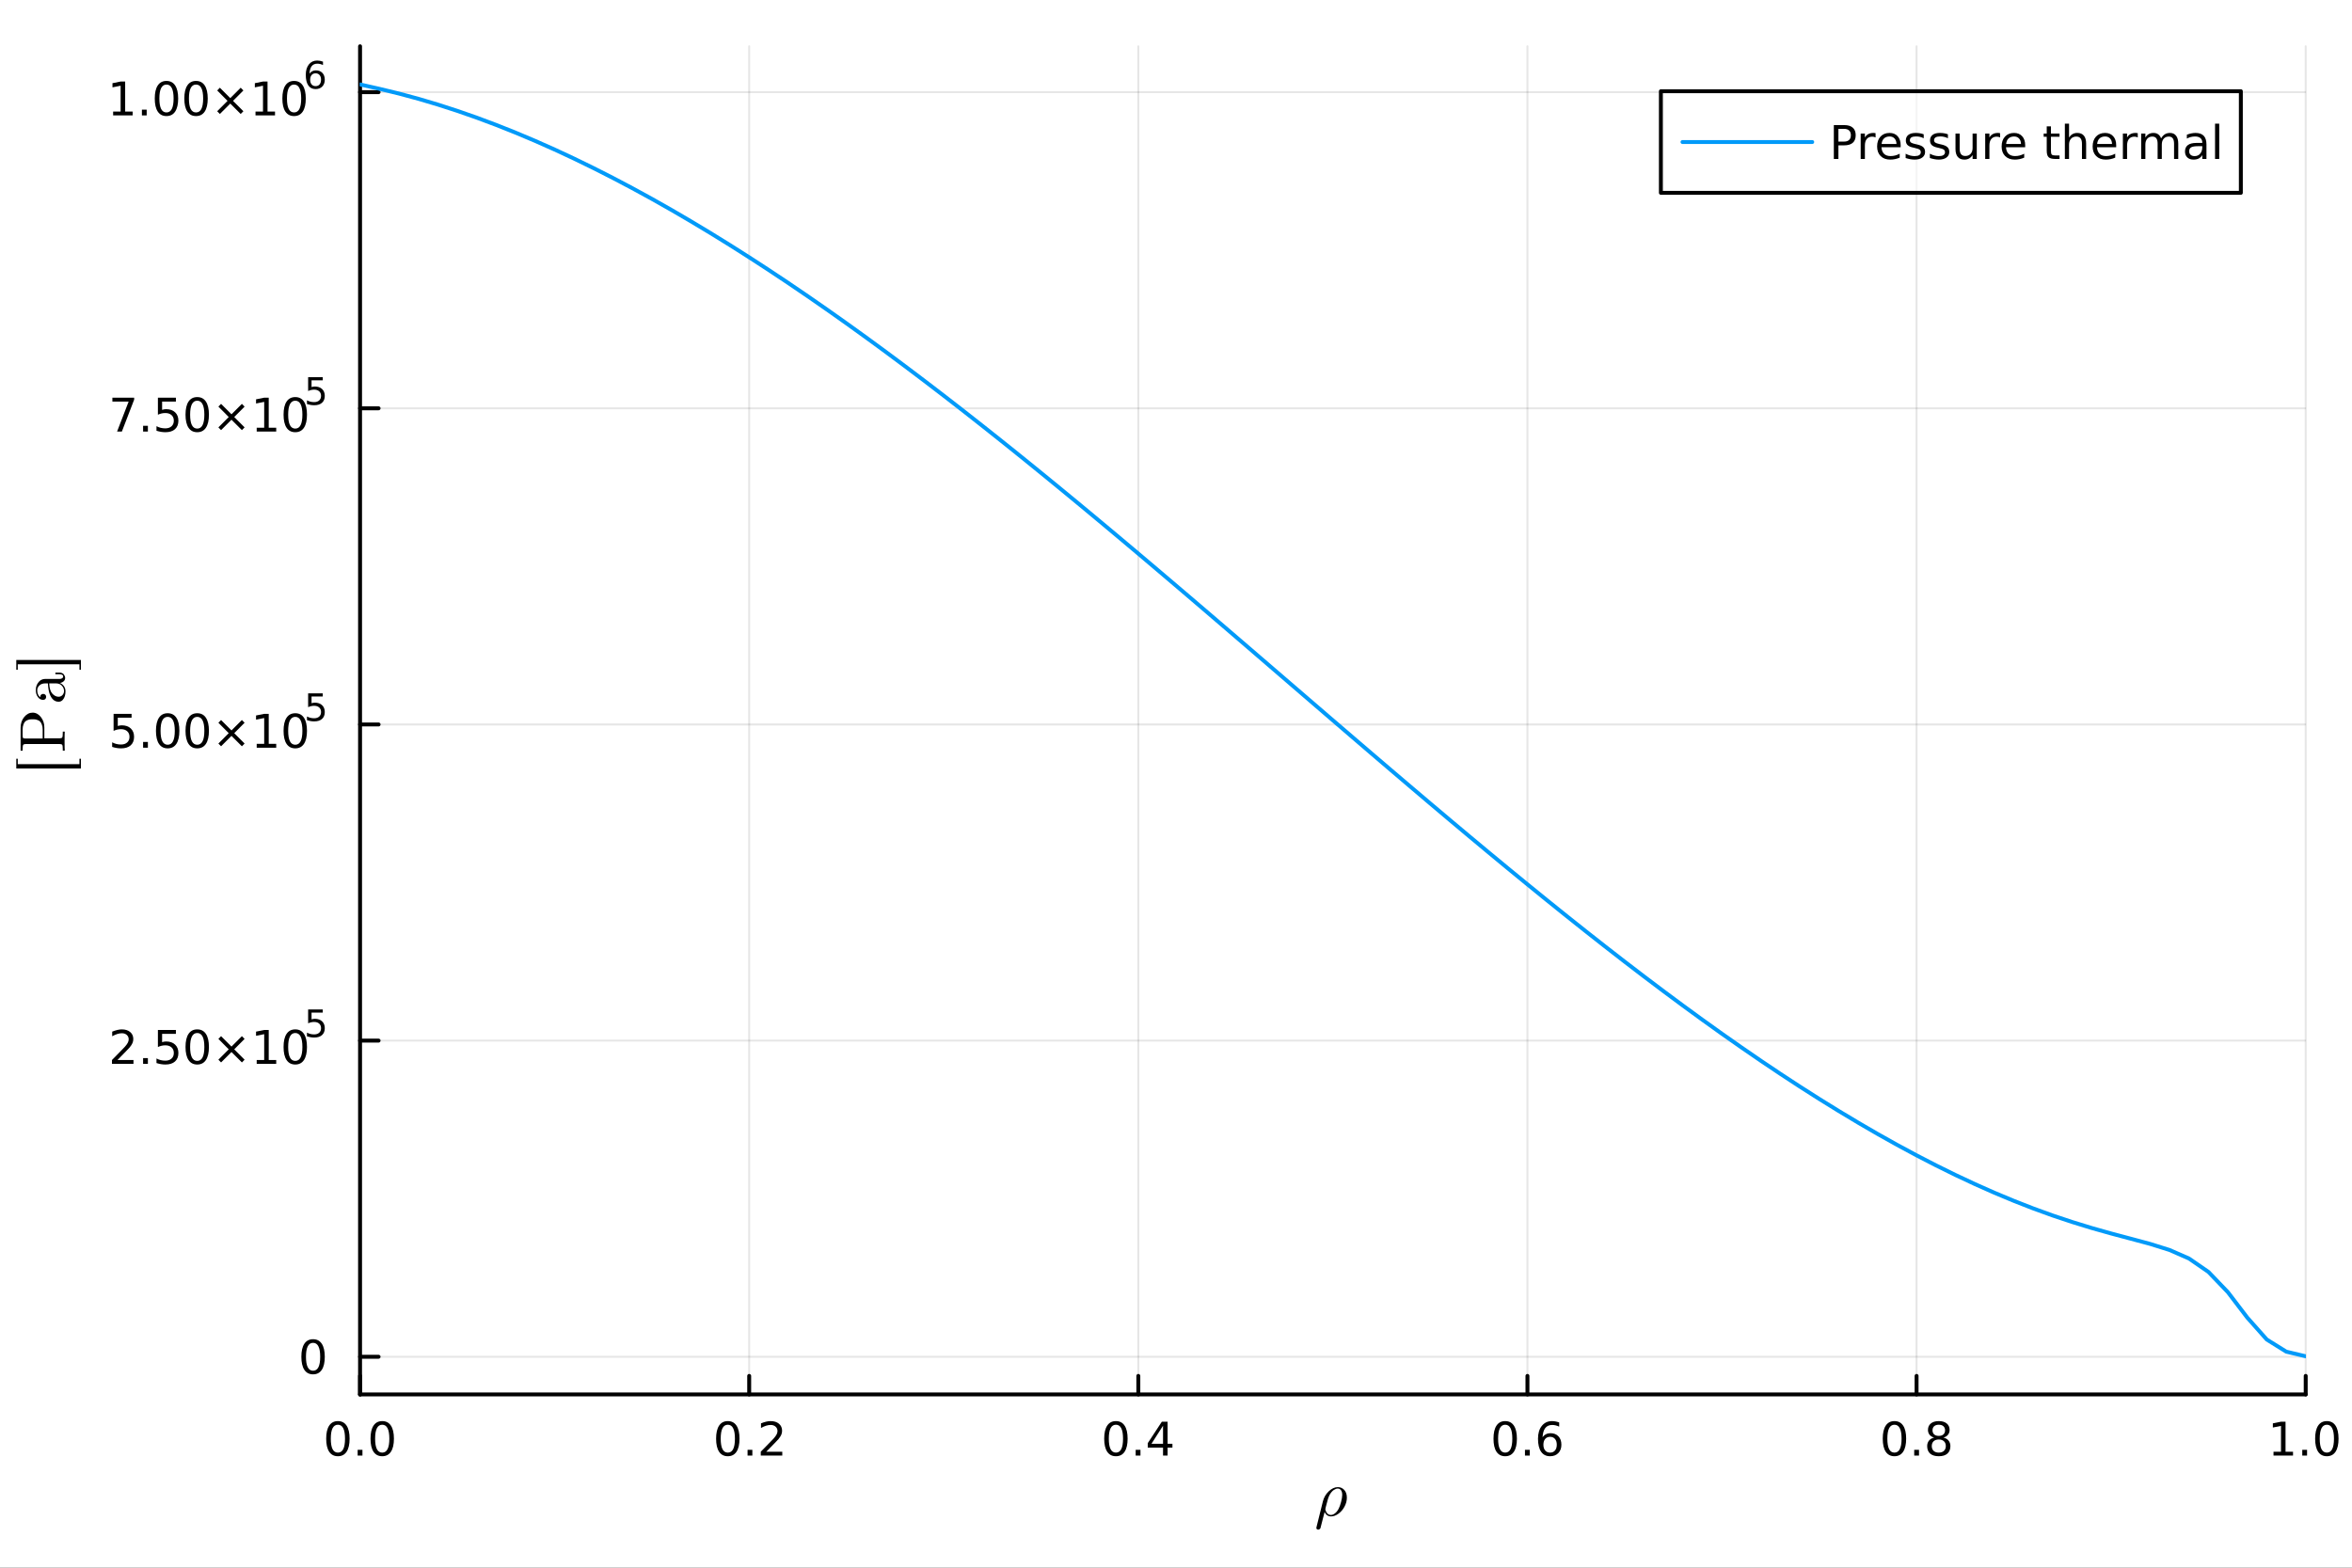 <?xml version="1.0" encoding="utf-8"?>
<svg xmlns="http://www.w3.org/2000/svg" xmlns:xlink="http://www.w3.org/1999/xlink" width="600" height="400" viewBox="0 0 2400 1600">
<rect x="0" y="0" width="2400" height="1600" fill="#333333" stroke="none"/>
<defs>
  <clipPath id="clip820">
    <rect x="0" y="0" width="2400" height="1600"/>
  </clipPath>
</defs>
<path clip-path="url(#clip820)" d="M0 1600 L2400 1600 L2400 0 L0 0  Z" fill="#ffffff" fill-rule="evenodd" fill-opacity="1"/>
<defs>
  <clipPath id="clip821">
    <rect x="480" y="0" width="1681" height="1600"/>
  </clipPath>
</defs>
<path clip-path="url(#clip820)" d="M367.409 1423.18 L2352.76 1423.18 L2352.76 47.244 L367.409 47.244  Z" fill="#ffffff" fill-rule="evenodd" fill-opacity="1"/>
<defs>
  <clipPath id="clip822">
    <rect x="367" y="47" width="1986" height="1377"/>
  </clipPath>
</defs>
<polyline clip-path="url(#clip822)" style="stroke:#000000; stroke-linecap:round; stroke-linejoin:round; stroke-width:2; stroke-opacity:0.1; fill:none" points="367.409,1423.18 367.409,47.244 "/>
<polyline clip-path="url(#clip822)" style="stroke:#000000; stroke-linecap:round; stroke-linejoin:round; stroke-width:2; stroke-opacity:0.1; fill:none" points="764.478,1423.18 764.478,47.244 "/>
<polyline clip-path="url(#clip822)" style="stroke:#000000; stroke-linecap:round; stroke-linejoin:round; stroke-width:2; stroke-opacity:0.1; fill:none" points="1161.55,1423.18 1161.55,47.244 "/>
<polyline clip-path="url(#clip822)" style="stroke:#000000; stroke-linecap:round; stroke-linejoin:round; stroke-width:2; stroke-opacity:0.1; fill:none" points="1558.62,1423.18 1558.62,47.244 "/>
<polyline clip-path="url(#clip822)" style="stroke:#000000; stroke-linecap:round; stroke-linejoin:round; stroke-width:2; stroke-opacity:0.1; fill:none" points="1955.69,1423.18 1955.69,47.244 "/>
<polyline clip-path="url(#clip822)" style="stroke:#000000; stroke-linecap:round; stroke-linejoin:round; stroke-width:2; stroke-opacity:0.1; fill:none" points="2352.76,1423.18 2352.76,47.244 "/>
<polyline clip-path="url(#clip822)" style="stroke:#000000; stroke-linecap:round; stroke-linejoin:round; stroke-width:2; stroke-opacity:0.1; fill:none" points="367.409,1384.72 2352.76,1384.72 "/>
<polyline clip-path="url(#clip822)" style="stroke:#000000; stroke-linecap:round; stroke-linejoin:round; stroke-width:2; stroke-opacity:0.1; fill:none" points="367.409,1062.06 2352.76,1062.06 "/>
<polyline clip-path="url(#clip822)" style="stroke:#000000; stroke-linecap:round; stroke-linejoin:round; stroke-width:2; stroke-opacity:0.1; fill:none" points="367.409,739.391 2352.76,739.391 "/>
<polyline clip-path="url(#clip822)" style="stroke:#000000; stroke-linecap:round; stroke-linejoin:round; stroke-width:2; stroke-opacity:0.1; fill:none" points="367.409,416.725 2352.76,416.725 "/>
<polyline clip-path="url(#clip822)" style="stroke:#000000; stroke-linecap:round; stroke-linejoin:round; stroke-width:2; stroke-opacity:0.1; fill:none" points="367.409,94.059 2352.76,94.059 "/>
<polyline clip-path="url(#clip820)" style="stroke:#000000; stroke-linecap:round; stroke-linejoin:round; stroke-width:4; stroke-opacity:1; fill:none" points="367.409,1423.18 2352.76,1423.18 "/>
<polyline clip-path="url(#clip820)" style="stroke:#000000; stroke-linecap:round; stroke-linejoin:round; stroke-width:4; stroke-opacity:1; fill:none" points="367.409,1423.18 367.409,1404.28 "/>
<polyline clip-path="url(#clip820)" style="stroke:#000000; stroke-linecap:round; stroke-linejoin:round; stroke-width:4; stroke-opacity:1; fill:none" points="764.478,1423.18 764.478,1404.28 "/>
<polyline clip-path="url(#clip820)" style="stroke:#000000; stroke-linecap:round; stroke-linejoin:round; stroke-width:4; stroke-opacity:1; fill:none" points="1161.55,1423.18 1161.55,1404.28 "/>
<polyline clip-path="url(#clip820)" style="stroke:#000000; stroke-linecap:round; stroke-linejoin:round; stroke-width:4; stroke-opacity:1; fill:none" points="1558.62,1423.18 1558.62,1404.28 "/>
<polyline clip-path="url(#clip820)" style="stroke:#000000; stroke-linecap:round; stroke-linejoin:round; stroke-width:4; stroke-opacity:1; fill:none" points="1955.69,1423.18 1955.69,1404.28 "/>
<polyline clip-path="url(#clip820)" style="stroke:#000000; stroke-linecap:round; stroke-linejoin:round; stroke-width:4; stroke-opacity:1; fill:none" points="2352.76,1423.18 2352.76,1404.28 "/>
<path clip-path="url(#clip820)" d="M344.793 1454.1 Q341.182 1454.1 339.353 1457.66 Q337.548 1461.2 337.548 1468.33 Q337.548 1475.44 339.353 1479.01 Q341.182 1482.55 344.793 1482.55 Q348.427 1482.55 350.233 1479.01 Q352.062 1475.44 352.062 1468.33 Q352.062 1461.2 350.233 1457.66 Q348.427 1454.1 344.793 1454.1 M344.793 1450.39 Q350.603 1450.39 353.659 1455 Q356.738 1459.58 356.738 1468.33 Q356.738 1477.06 353.659 1481.67 Q350.603 1486.25 344.793 1486.25 Q338.983 1486.25 335.904 1481.67 Q332.849 1477.06 332.849 1468.33 Q332.849 1459.58 335.904 1455 Q338.983 1450.39 344.793 1450.39 Z" fill="#000000" fill-rule="nonzero" fill-opacity="1" /><path clip-path="url(#clip820)" d="M364.955 1479.7 L369.839 1479.7 L369.839 1485.58 L364.955 1485.58 L364.955 1479.7 Z" fill="#000000" fill-rule="nonzero" fill-opacity="1" /><path clip-path="url(#clip820)" d="M390.024 1454.1 Q386.413 1454.1 384.585 1457.66 Q382.779 1461.2 382.779 1468.33 Q382.779 1475.44 384.585 1479.01 Q386.413 1482.55 390.024 1482.55 Q393.659 1482.55 395.464 1479.01 Q397.293 1475.44 397.293 1468.33 Q397.293 1461.2 395.464 1457.66 Q393.659 1454.1 390.024 1454.1 M390.024 1450.39 Q395.835 1450.39 398.89 1455 Q401.969 1459.58 401.969 1468.33 Q401.969 1477.06 398.89 1481.67 Q395.835 1486.25 390.024 1486.25 Q384.214 1486.25 381.136 1481.67 Q378.08 1477.06 378.08 1468.33 Q378.08 1459.58 381.136 1455 Q384.214 1450.39 390.024 1450.39 Z" fill="#000000" fill-rule="nonzero" fill-opacity="1" /><path clip-path="url(#clip820)" d="M742.661 1454.1 Q739.05 1454.1 737.221 1457.66 Q735.416 1461.2 735.416 1468.33 Q735.416 1475.44 737.221 1479.01 Q739.05 1482.55 742.661 1482.55 Q746.296 1482.55 748.101 1479.01 Q749.93 1475.44 749.93 1468.33 Q749.93 1461.2 748.101 1457.66 Q746.296 1454.1 742.661 1454.1 M742.661 1450.39 Q748.471 1450.39 751.527 1455 Q754.606 1459.58 754.606 1468.33 Q754.606 1477.06 751.527 1481.67 Q748.471 1486.25 742.661 1486.25 Q736.851 1486.25 733.772 1481.67 Q730.717 1477.06 730.717 1468.33 Q730.717 1459.58 733.772 1455 Q736.851 1450.39 742.661 1450.39 Z" fill="#000000" fill-rule="nonzero" fill-opacity="1" /><path clip-path="url(#clip820)" d="M762.823 1479.7 L767.707 1479.7 L767.707 1485.58 L762.823 1485.58 L762.823 1479.7 Z" fill="#000000" fill-rule="nonzero" fill-opacity="1" /><path clip-path="url(#clip820)" d="M781.92 1481.64 L798.24 1481.64 L798.24 1485.58 L776.295 1485.58 L776.295 1481.64 Q778.957 1478.89 783.541 1474.26 Q788.147 1469.61 789.328 1468.27 Q791.573 1465.74 792.453 1464.01 Q793.355 1462.25 793.355 1460.56 Q793.355 1457.8 791.411 1456.07 Q789.49 1454.33 786.388 1454.33 Q784.189 1454.33 781.735 1455.09 Q779.305 1455.86 776.527 1457.41 L776.527 1452.69 Q779.351 1451.55 781.805 1450.97 Q784.258 1450.39 786.295 1450.39 Q791.666 1450.39 794.86 1453.08 Q798.054 1455.77 798.054 1460.26 Q798.054 1462.39 797.244 1464.31 Q796.457 1466.2 794.351 1468.8 Q793.772 1469.47 790.67 1472.69 Q787.568 1475.88 781.92 1481.64 Z" fill="#000000" fill-rule="nonzero" fill-opacity="1" /><path clip-path="url(#clip820)" d="M1138.69 1454.1 Q1135.08 1454.1 1133.25 1457.66 Q1131.44 1461.2 1131.44 1468.33 Q1131.44 1475.44 1133.25 1479.01 Q1135.08 1482.55 1138.69 1482.55 Q1142.32 1482.55 1144.13 1479.01 Q1145.96 1475.44 1145.96 1468.33 Q1145.96 1461.2 1144.13 1457.66 Q1142.32 1454.1 1138.69 1454.1 M1138.69 1450.39 Q1144.5 1450.39 1147.55 1455 Q1150.63 1459.58 1150.63 1468.33 Q1150.63 1477.06 1147.55 1481.67 Q1144.5 1486.25 1138.69 1486.25 Q1132.88 1486.25 1129.8 1481.67 Q1126.74 1477.06 1126.74 1468.33 Q1126.74 1459.58 1129.8 1455 Q1132.88 1450.39 1138.69 1450.39 Z" fill="#000000" fill-rule="nonzero" fill-opacity="1" /><path clip-path="url(#clip820)" d="M1158.85 1479.7 L1163.74 1479.7 L1163.74 1485.58 L1158.85 1485.58 L1158.85 1479.7 Z" fill="#000000" fill-rule="nonzero" fill-opacity="1" /><path clip-path="url(#clip820)" d="M1186.77 1455.09 L1174.96 1473.54 L1186.77 1473.54 L1186.77 1455.09 M1185.54 1451.02 L1191.42 1451.02 L1191.42 1473.54 L1196.35 1473.54 L1196.35 1477.43 L1191.42 1477.43 L1191.42 1485.58 L1186.77 1485.58 L1186.77 1477.43 L1171.17 1477.43 L1171.17 1472.92 L1185.54 1451.02 Z" fill="#000000" fill-rule="nonzero" fill-opacity="1" /><path clip-path="url(#clip820)" d="M1535.92 1454.1 Q1532.31 1454.1 1530.48 1457.66 Q1528.68 1461.2 1528.68 1468.33 Q1528.68 1475.44 1530.48 1479.01 Q1532.31 1482.55 1535.92 1482.55 Q1539.55 1482.55 1541.36 1479.01 Q1543.19 1475.44 1543.19 1468.33 Q1543.19 1461.2 1541.36 1457.66 Q1539.55 1454.1 1535.92 1454.1 M1535.92 1450.39 Q1541.73 1450.39 1544.79 1455 Q1547.86 1459.58 1547.86 1468.33 Q1547.86 1477.06 1544.79 1481.67 Q1541.73 1486.25 1535.92 1486.25 Q1530.11 1486.25 1527.03 1481.67 Q1523.98 1477.06 1523.98 1468.33 Q1523.98 1459.58 1527.03 1455 Q1530.11 1450.39 1535.92 1450.39 Z" fill="#000000" fill-rule="nonzero" fill-opacity="1" /><path clip-path="url(#clip820)" d="M1556.08 1479.7 L1560.97 1479.7 L1560.97 1485.58 L1556.08 1485.58 L1556.08 1479.7 Z" fill="#000000" fill-rule="nonzero" fill-opacity="1" /><path clip-path="url(#clip820)" d="M1581.73 1466.44 Q1578.58 1466.44 1576.73 1468.59 Q1574.9 1470.74 1574.9 1474.49 Q1574.9 1478.22 1576.73 1480.39 Q1578.58 1482.55 1581.73 1482.55 Q1584.88 1482.55 1586.71 1480.39 Q1588.56 1478.22 1588.56 1474.49 Q1588.56 1470.74 1586.71 1468.59 Q1584.88 1466.44 1581.73 1466.44 M1591.01 1451.78 L1591.01 1456.04 Q1589.25 1455.21 1587.45 1454.77 Q1585.67 1454.33 1583.91 1454.33 Q1579.28 1454.33 1576.82 1457.45 Q1574.39 1460.58 1574.05 1466.9 Q1575.41 1464.89 1577.47 1463.82 Q1579.53 1462.73 1582.01 1462.73 Q1587.22 1462.73 1590.23 1465.9 Q1593.26 1469.05 1593.26 1474.49 Q1593.26 1479.82 1590.11 1483.03 Q1586.96 1486.25 1581.73 1486.25 Q1575.74 1486.25 1572.56 1481.67 Q1569.39 1477.06 1569.39 1468.33 Q1569.39 1460.14 1573.28 1455.28 Q1577.17 1450.39 1583.72 1450.39 Q1585.48 1450.39 1587.26 1450.74 Q1589.07 1451.09 1591.01 1451.78 Z" fill="#000000" fill-rule="nonzero" fill-opacity="1" /><path clip-path="url(#clip820)" d="M1933.12 1454.1 Q1929.51 1454.1 1927.68 1457.66 Q1925.87 1461.2 1925.87 1468.33 Q1925.87 1475.44 1927.68 1479.01 Q1929.51 1482.55 1933.12 1482.55 Q1936.75 1482.55 1938.56 1479.01 Q1940.39 1475.44 1940.39 1468.33 Q1940.39 1461.2 1938.56 1457.66 Q1936.75 1454.1 1933.12 1454.1 M1933.12 1450.39 Q1938.93 1450.39 1941.98 1455 Q1945.06 1459.58 1945.06 1468.33 Q1945.06 1477.06 1941.98 1481.67 Q1938.93 1486.25 1933.12 1486.25 Q1927.31 1486.25 1924.23 1481.67 Q1921.17 1477.06 1921.17 1468.33 Q1921.17 1459.58 1924.23 1455 Q1927.31 1450.39 1933.12 1450.39 Z" fill="#000000" fill-rule="nonzero" fill-opacity="1" /><path clip-path="url(#clip820)" d="M1953.28 1479.7 L1958.16 1479.7 L1958.16 1485.58 L1953.28 1485.58 L1953.28 1479.7 Z" fill="#000000" fill-rule="nonzero" fill-opacity="1" /><path clip-path="url(#clip820)" d="M1978.35 1469.17 Q1975.02 1469.17 1973.09 1470.95 Q1971.2 1472.73 1971.2 1475.86 Q1971.2 1478.98 1973.09 1480.77 Q1975.02 1482.55 1978.35 1482.55 Q1981.68 1482.55 1983.6 1480.77 Q1985.52 1478.96 1985.52 1475.86 Q1985.52 1472.73 1983.6 1470.95 Q1981.7 1469.17 1978.35 1469.17 M1973.67 1467.18 Q1970.66 1466.44 1968.97 1464.38 Q1967.31 1462.32 1967.31 1459.35 Q1967.31 1455.21 1970.25 1452.8 Q1973.21 1450.39 1978.35 1450.39 Q1983.51 1450.39 1986.45 1452.8 Q1989.39 1455.21 1989.39 1459.35 Q1989.39 1462.32 1987.7 1464.38 Q1986.03 1466.44 1983.05 1467.18 Q1986.43 1467.96 1988.3 1470.26 Q1990.2 1472.55 1990.2 1475.86 Q1990.2 1480.88 1987.12 1483.57 Q1984.07 1486.25 1978.35 1486.25 Q1972.63 1486.25 1969.55 1483.57 Q1966.5 1480.88 1966.5 1475.86 Q1966.5 1472.55 1968.39 1470.26 Q1970.29 1467.96 1973.67 1467.18 M1971.96 1459.79 Q1971.96 1462.48 1973.63 1463.98 Q1975.32 1465.49 1978.35 1465.49 Q1981.36 1465.49 1983.05 1463.98 Q1984.76 1462.48 1984.76 1459.79 Q1984.76 1457.11 1983.05 1455.6 Q1981.36 1454.1 1978.35 1454.1 Q1975.32 1454.1 1973.63 1455.6 Q1971.96 1457.11 1971.96 1459.79 Z" fill="#000000" fill-rule="nonzero" fill-opacity="1" /><path clip-path="url(#clip820)" d="M2319.91 1481.64 L2327.55 1481.64 L2327.55 1455.28 L2319.24 1456.95 L2319.24 1452.69 L2327.5 1451.02 L2332.18 1451.02 L2332.18 1481.64 L2339.82 1481.64 L2339.82 1485.58 L2319.91 1485.58 L2319.91 1481.64 Z" fill="#000000" fill-rule="nonzero" fill-opacity="1" /><path clip-path="url(#clip820)" d="M2349.26 1479.7 L2354.14 1479.7 L2354.14 1485.58 L2349.26 1485.58 L2349.26 1479.7 Z" fill="#000000" fill-rule="nonzero" fill-opacity="1" /><path clip-path="url(#clip820)" d="M2374.33 1454.1 Q2370.72 1454.1 2368.89 1457.66 Q2367.08 1461.2 2367.08 1468.33 Q2367.08 1475.44 2368.89 1479.01 Q2370.72 1482.55 2374.33 1482.55 Q2377.96 1482.55 2379.77 1479.01 Q2381.6 1475.44 2381.6 1468.33 Q2381.6 1461.2 2379.77 1457.66 Q2377.96 1454.1 2374.33 1454.1 M2374.33 1450.39 Q2380.14 1450.39 2383.2 1455 Q2386.27 1459.58 2386.27 1468.33 Q2386.27 1477.06 2383.2 1481.67 Q2380.14 1486.25 2374.33 1486.25 Q2368.52 1486.25 2365.44 1481.67 Q2362.39 1477.06 2362.39 1468.33 Q2362.39 1459.58 2365.44 1455 Q2368.52 1450.39 2374.33 1450.39 Z" fill="#000000" fill-rule="nonzero" fill-opacity="1" /><path clip-path="url(#clip820)" d="M1374.35 1528.53 Q1374.35 1533.3 1371.9 1537.78 Q1369.49 1542.25 1365.69 1544.96 Q1361.92 1547.66 1358.12 1547.66 Q1353.84 1547.66 1351.61 1543.22 Q1347.59 1559.35 1347.36 1559.77 Q1346.43 1561.16 1345.08 1561.16 Q1344.24 1561.16 1343.72 1560.64 Q1343.21 1560.16 1343.21 1559.39 Q1343.24 1559.13 1343.43 1558.32 L1349.87 1532.4 Q1351.36 1526.38 1355.83 1522.09 Q1360.34 1517.78 1365.17 1517.78 Q1369 1517.78 1371.68 1520.64 Q1374.35 1523.51 1374.35 1528.53 M1369.62 1525.7 Q1369.62 1522.48 1368.33 1520.87 Q1367.04 1519.23 1365.04 1519.23 Q1363.21 1519.23 1360.99 1520.71 Q1358.8 1522.19 1356.86 1525.47 Q1355.83 1527.37 1355.09 1529.72 Q1354.35 1532.08 1352.9 1537.87 Q1352.39 1540.19 1352.39 1540.32 Q1352.39 1540.58 1352.52 1541.16 Q1352.68 1541.74 1353.06 1542.64 Q1353.48 1543.51 1354.06 1544.28 Q1354.64 1545.05 1355.7 1545.63 Q1356.77 1546.18 1358.05 1546.18 Q1360.05 1546.18 1362.18 1544.57 Q1364.34 1542.93 1365.91 1539.93 Q1367.23 1537.52 1368.43 1532.98 Q1369.62 1528.4 1369.62 1525.7 Z" fill="#000000" fill-rule="nonzero" fill-opacity="1" /><polyline clip-path="url(#clip820)" style="stroke:#000000; stroke-linecap:round; stroke-linejoin:round; stroke-width:4; stroke-opacity:1; fill:none" points="367.409,1423.18 367.409,47.244 "/>
<polyline clip-path="url(#clip820)" style="stroke:#000000; stroke-linecap:round; stroke-linejoin:round; stroke-width:4; stroke-opacity:1; fill:none" points="367.409,1384.72 386.307,1384.72 "/>
<polyline clip-path="url(#clip820)" style="stroke:#000000; stroke-linecap:round; stroke-linejoin:round; stroke-width:4; stroke-opacity:1; fill:none" points="367.409,1062.06 386.307,1062.06 "/>
<polyline clip-path="url(#clip820)" style="stroke:#000000; stroke-linecap:round; stroke-linejoin:round; stroke-width:4; stroke-opacity:1; fill:none" points="367.409,739.391 386.307,739.391 "/>
<polyline clip-path="url(#clip820)" style="stroke:#000000; stroke-linecap:round; stroke-linejoin:round; stroke-width:4; stroke-opacity:1; fill:none" points="367.409,416.725 386.307,416.725 "/>
<polyline clip-path="url(#clip820)" style="stroke:#000000; stroke-linecap:round; stroke-linejoin:round; stroke-width:4; stroke-opacity:1; fill:none" points="367.409,94.059 386.307,94.059 "/>
<path clip-path="url(#clip820)" d="M319.464 1370.52 Q315.853 1370.52 314.025 1374.09 Q312.219 1377.63 312.219 1384.76 Q312.219 1391.86 314.025 1395.43 Q315.853 1398.97 319.464 1398.97 Q323.099 1398.97 324.904 1395.43 Q326.733 1391.86 326.733 1384.76 Q326.733 1377.63 324.904 1374.09 Q323.099 1370.52 319.464 1370.52 M319.464 1366.82 Q325.275 1366.82 328.33 1371.42 Q331.409 1376.01 331.409 1384.76 Q331.409 1393.48 328.33 1398.09 Q325.275 1402.67 319.464 1402.67 Q313.654 1402.67 310.576 1398.09 Q307.52 1393.48 307.52 1384.76 Q307.52 1376.01 310.576 1371.42 Q313.654 1366.82 319.464 1366.82 Z" fill="#000000" fill-rule="nonzero" fill-opacity="1" /><path clip-path="url(#clip820)" d="M119.885 1081.85 L136.204 1081.85 L136.204 1085.79 L114.26 1085.79 L114.26 1081.85 Q116.922 1079.1 121.505 1074.47 Q126.112 1069.81 127.292 1068.47 Q129.538 1065.95 130.417 1064.21 Q131.32 1062.45 131.32 1060.76 Q131.32 1058.01 129.376 1056.27 Q127.455 1054.54 124.353 1054.54 Q122.154 1054.54 119.7 1055.3 Q117.269 1056.06 114.492 1057.61 L114.492 1052.89 Q117.316 1051.76 119.769 1051.18 Q122.223 1050.6 124.26 1050.6 Q129.63 1050.6 132.825 1053.29 Q136.019 1055.97 136.019 1060.46 Q136.019 1062.59 135.209 1064.51 Q134.422 1066.41 132.316 1069 Q131.737 1069.67 128.635 1072.89 Q125.533 1076.09 119.885 1081.85 Z" fill="#000000" fill-rule="nonzero" fill-opacity="1" /><path clip-path="url(#clip820)" d="M146.019 1079.91 L150.903 1079.91 L150.903 1085.79 L146.019 1085.79 L146.019 1079.91 Z" fill="#000000" fill-rule="nonzero" fill-opacity="1" /><path clip-path="url(#clip820)" d="M161.135 1051.23 L179.491 1051.23 L179.491 1055.16 L165.417 1055.16 L165.417 1063.63 Q166.436 1063.29 167.454 1063.12 Q168.473 1062.94 169.491 1062.94 Q175.278 1062.94 178.658 1066.11 Q182.038 1069.28 182.038 1074.7 Q182.038 1080.28 178.565 1083.38 Q175.093 1086.46 168.774 1086.46 Q166.598 1086.46 164.329 1086.09 Q162.084 1085.72 159.677 1084.97 L159.677 1080.28 Q161.76 1081.41 163.982 1081.97 Q166.204 1082.52 168.681 1082.52 Q172.686 1082.52 175.024 1080.41 Q177.362 1078.31 177.362 1074.7 Q177.362 1071.09 175.024 1068.98 Q172.686 1066.87 168.681 1066.87 Q166.806 1066.87 164.931 1067.29 Q163.079 1067.71 161.135 1068.59 L161.135 1051.23 Z" fill="#000000" fill-rule="nonzero" fill-opacity="1" /><path clip-path="url(#clip820)" d="M201.25 1054.3 Q197.639 1054.3 195.811 1057.87 Q194.005 1061.41 194.005 1068.54 Q194.005 1075.65 195.811 1079.21 Q197.639 1082.75 201.25 1082.75 Q204.885 1082.75 206.69 1079.21 Q208.519 1075.65 208.519 1068.54 Q208.519 1061.41 206.69 1057.87 Q204.885 1054.3 201.25 1054.3 M201.25 1050.6 Q207.061 1050.6 210.116 1055.21 Q213.195 1059.79 213.195 1068.54 Q213.195 1077.27 210.116 1081.87 Q207.061 1086.46 201.25 1086.46 Q195.44 1086.46 192.362 1081.87 Q189.306 1077.27 189.306 1068.54 Q189.306 1059.79 192.362 1055.21 Q195.44 1050.6 201.25 1050.6 Z" fill="#000000" fill-rule="nonzero" fill-opacity="1" /><path clip-path="url(#clip820)" d="M249.584 1060.32 L239.005 1070.95 L249.584 1081.53 L246.829 1084.33 L236.204 1073.7 L225.579 1084.33 L222.848 1081.53 L233.403 1070.95 L222.848 1060.32 L225.579 1057.52 L236.204 1068.15 L246.829 1057.52 L249.584 1060.32 Z" fill="#000000" fill-rule="nonzero" fill-opacity="1" /><path clip-path="url(#clip820)" d="M261.945 1081.85 L269.583 1081.85 L269.583 1055.48 L261.273 1057.15 L261.273 1052.89 L269.537 1051.23 L274.213 1051.23 L274.213 1081.85 L281.852 1081.85 L281.852 1085.79 L261.945 1085.79 L261.945 1081.85 Z" fill="#000000" fill-rule="nonzero" fill-opacity="1" /><path clip-path="url(#clip820)" d="M301.296 1054.3 Q297.685 1054.3 295.856 1057.87 Q294.051 1061.41 294.051 1068.54 Q294.051 1075.65 295.856 1079.21 Q297.685 1082.75 301.296 1082.75 Q304.93 1082.75 306.736 1079.21 Q308.565 1075.65 308.565 1068.54 Q308.565 1061.41 306.736 1057.87 Q304.93 1054.3 301.296 1054.3 M301.296 1050.6 Q307.106 1050.6 310.162 1055.21 Q313.241 1059.79 313.241 1068.54 Q313.241 1077.27 310.162 1081.87 Q307.106 1086.46 301.296 1086.46 Q295.486 1086.46 292.407 1081.87 Q289.352 1077.27 289.352 1068.54 Q289.352 1059.79 292.407 1055.21 Q295.486 1050.6 301.296 1050.6 Z" fill="#000000" fill-rule="nonzero" fill-opacity="1" /><path clip-path="url(#clip820)" d="M314.425 1030.29 L329.34 1030.29 L329.34 1033.49 L317.905 1033.49 L317.905 1040.38 Q318.732 1040.09 319.56 1039.96 Q320.388 1039.81 321.215 1039.81 Q325.917 1039.81 328.663 1042.39 Q331.409 1044.96 331.409 1049.37 Q331.409 1053.9 328.588 1056.42 Q325.767 1058.92 320.632 1058.92 Q318.864 1058.92 317.021 1058.62 Q315.197 1058.32 313.241 1057.72 L313.241 1053.9 Q314.933 1054.82 316.739 1055.27 Q318.544 1055.72 320.557 1055.72 Q323.811 1055.72 325.71 1054.01 Q327.61 1052.3 327.61 1049.37 Q327.61 1046.43 325.71 1044.72 Q323.811 1043.01 320.557 1043.01 Q319.033 1043.01 317.51 1043.35 Q316.005 1043.69 314.425 1044.4 L314.425 1030.29 Z" fill="#000000" fill-rule="nonzero" fill-opacity="1" /><path clip-path="url(#clip820)" d="M115.904 728.559 L134.26 728.559 L134.26 732.494 L120.186 732.494 L120.186 740.966 Q121.205 740.619 122.223 740.457 Q123.242 740.272 124.26 740.272 Q130.047 740.272 133.427 743.443 Q136.806 746.614 136.806 752.031 Q136.806 757.61 133.334 760.712 Q129.862 763.79 123.543 763.79 Q121.367 763.79 119.098 763.42 Q116.853 763.05 114.445 762.309 L114.445 757.61 Q116.529 758.744 118.751 759.3 Q120.973 759.855 123.45 759.855 Q127.455 759.855 129.792 757.749 Q132.13 755.642 132.13 752.031 Q132.13 748.42 129.792 746.314 Q127.455 744.207 123.45 744.207 Q121.575 744.207 119.7 744.624 Q117.848 745.04 115.904 745.92 L115.904 728.559 Z" fill="#000000" fill-rule="nonzero" fill-opacity="1" /><path clip-path="url(#clip820)" d="M146.019 757.239 L150.903 757.239 L150.903 763.119 L146.019 763.119 L146.019 757.239 Z" fill="#000000" fill-rule="nonzero" fill-opacity="1" /><path clip-path="url(#clip820)" d="M171.089 731.638 Q167.477 731.638 165.649 735.203 Q163.843 738.744 163.843 745.874 Q163.843 752.98 165.649 756.545 Q167.477 760.087 171.089 760.087 Q174.723 760.087 176.528 756.545 Q178.357 752.98 178.357 745.874 Q178.357 738.744 176.528 735.203 Q174.723 731.638 171.089 731.638 M171.089 727.934 Q176.899 727.934 179.954 732.54 Q183.033 737.124 183.033 745.874 Q183.033 754.601 179.954 759.207 Q176.899 763.79 171.089 763.79 Q165.278 763.79 162.2 759.207 Q159.144 754.601 159.144 745.874 Q159.144 737.124 162.2 732.54 Q165.278 727.934 171.089 727.934 Z" fill="#000000" fill-rule="nonzero" fill-opacity="1" /><path clip-path="url(#clip820)" d="M201.25 731.638 Q197.639 731.638 195.811 735.203 Q194.005 738.744 194.005 745.874 Q194.005 752.98 195.811 756.545 Q197.639 760.087 201.25 760.087 Q204.885 760.087 206.69 756.545 Q208.519 752.98 208.519 745.874 Q208.519 738.744 206.69 735.203 Q204.885 731.638 201.25 731.638 M201.25 727.934 Q207.061 727.934 210.116 732.54 Q213.195 737.124 213.195 745.874 Q213.195 754.601 210.116 759.207 Q207.061 763.79 201.25 763.79 Q195.44 763.79 192.362 759.207 Q189.306 754.601 189.306 745.874 Q189.306 737.124 192.362 732.54 Q195.44 727.934 201.25 727.934 Z" fill="#000000" fill-rule="nonzero" fill-opacity="1" /><path clip-path="url(#clip820)" d="M249.584 737.656 L239.005 748.281 L249.584 758.86 L246.829 761.661 L236.204 751.036 L225.579 761.661 L222.848 758.86 L233.403 748.281 L222.848 737.656 L225.579 734.855 L236.204 745.48 L246.829 734.855 L249.584 737.656 Z" fill="#000000" fill-rule="nonzero" fill-opacity="1" /><path clip-path="url(#clip820)" d="M261.945 759.184 L269.583 759.184 L269.583 732.818 L261.273 734.485 L261.273 730.226 L269.537 728.559 L274.213 728.559 L274.213 759.184 L281.852 759.184 L281.852 763.119 L261.945 763.119 L261.945 759.184 Z" fill="#000000" fill-rule="nonzero" fill-opacity="1" /><path clip-path="url(#clip820)" d="M301.296 731.638 Q297.685 731.638 295.856 735.203 Q294.051 738.744 294.051 745.874 Q294.051 752.98 295.856 756.545 Q297.685 760.087 301.296 760.087 Q304.93 760.087 306.736 756.545 Q308.565 752.98 308.565 745.874 Q308.565 738.744 306.736 735.203 Q304.93 731.638 301.296 731.638 M301.296 727.934 Q307.106 727.934 310.162 732.54 Q313.241 737.124 313.241 745.874 Q313.241 754.601 310.162 759.207 Q307.106 763.79 301.296 763.79 Q295.486 763.79 292.407 759.207 Q289.352 754.601 289.352 745.874 Q289.352 737.124 292.407 732.54 Q295.486 727.934 301.296 727.934 Z" fill="#000000" fill-rule="nonzero" fill-opacity="1" /><path clip-path="url(#clip820)" d="M314.425 707.629 L329.34 707.629 L329.34 710.826 L317.905 710.826 L317.905 717.71 Q318.732 717.427 319.56 717.296 Q320.388 717.145 321.215 717.145 Q325.917 717.145 328.663 719.722 Q331.409 722.299 331.409 726.7 Q331.409 731.232 328.588 733.753 Q325.767 736.254 320.632 736.254 Q318.864 736.254 317.021 735.953 Q315.197 735.652 313.241 735.05 L313.241 731.232 Q314.933 732.154 316.739 732.605 Q318.544 733.057 320.557 733.057 Q323.811 733.057 325.71 731.345 Q327.61 729.634 327.61 726.7 Q327.61 723.766 325.71 722.054 Q323.811 720.343 320.557 720.343 Q319.033 720.343 317.51 720.681 Q316.005 721.02 314.425 721.734 L314.425 707.629 Z" fill="#000000" fill-rule="nonzero" fill-opacity="1" /><path clip-path="url(#clip820)" d="M114.677 405.893 L136.899 405.893 L136.899 407.884 L124.353 440.453 L119.468 440.453 L131.274 409.828 L114.677 409.828 L114.677 405.893 Z" fill="#000000" fill-rule="nonzero" fill-opacity="1" /><path clip-path="url(#clip820)" d="M146.019 434.573 L150.903 434.573 L150.903 440.453 L146.019 440.453 L146.019 434.573 Z" fill="#000000" fill-rule="nonzero" fill-opacity="1" /><path clip-path="url(#clip820)" d="M161.135 405.893 L179.491 405.893 L179.491 409.828 L165.417 409.828 L165.417 418.3 Q166.436 417.953 167.454 417.791 Q168.473 417.606 169.491 417.606 Q175.278 417.606 178.658 420.777 Q182.038 423.948 182.038 429.365 Q182.038 434.944 178.565 438.046 Q175.093 441.124 168.774 441.124 Q166.598 441.124 164.329 440.754 Q162.084 440.384 159.677 439.643 L159.677 434.944 Q161.76 436.078 163.982 436.634 Q166.204 437.189 168.681 437.189 Q172.686 437.189 175.024 435.083 Q177.362 432.976 177.362 429.365 Q177.362 425.754 175.024 423.648 Q172.686 421.541 168.681 421.541 Q166.806 421.541 164.931 421.958 Q163.079 422.374 161.135 423.254 L161.135 405.893 Z" fill="#000000" fill-rule="nonzero" fill-opacity="1" /><path clip-path="url(#clip820)" d="M201.25 408.972 Q197.639 408.972 195.811 412.537 Q194.005 416.078 194.005 423.208 Q194.005 430.314 195.811 433.879 Q197.639 437.421 201.25 437.421 Q204.885 437.421 206.69 433.879 Q208.519 430.314 208.519 423.208 Q208.519 416.078 206.69 412.537 Q204.885 408.972 201.25 408.972 M201.25 405.268 Q207.061 405.268 210.116 409.874 Q213.195 414.458 213.195 423.208 Q213.195 431.935 210.116 436.541 Q207.061 441.124 201.25 441.124 Q195.44 441.124 192.362 436.541 Q189.306 431.935 189.306 423.208 Q189.306 414.458 192.362 409.874 Q195.44 405.268 201.25 405.268 Z" fill="#000000" fill-rule="nonzero" fill-opacity="1" /><path clip-path="url(#clip820)" d="M249.584 414.99 L239.005 425.615 L249.584 436.194 L246.829 438.995 L236.204 428.37 L225.579 438.995 L222.848 436.194 L233.403 425.615 L222.848 414.99 L225.579 412.189 L236.204 422.814 L246.829 412.189 L249.584 414.99 Z" fill="#000000" fill-rule="nonzero" fill-opacity="1" /><path clip-path="url(#clip820)" d="M261.945 436.518 L269.583 436.518 L269.583 410.152 L261.273 411.819 L261.273 407.56 L269.537 405.893 L274.213 405.893 L274.213 436.518 L281.852 436.518 L281.852 440.453 L261.945 440.453 L261.945 436.518 Z" fill="#000000" fill-rule="nonzero" fill-opacity="1" /><path clip-path="url(#clip820)" d="M301.296 408.972 Q297.685 408.972 295.856 412.537 Q294.051 416.078 294.051 423.208 Q294.051 430.314 295.856 433.879 Q297.685 437.421 301.296 437.421 Q304.93 437.421 306.736 433.879 Q308.565 430.314 308.565 423.208 Q308.565 416.078 306.736 412.537 Q304.93 408.972 301.296 408.972 M301.296 405.268 Q307.106 405.268 310.162 409.874 Q313.241 414.458 313.241 423.208 Q313.241 431.935 310.162 436.541 Q307.106 441.124 301.296 441.124 Q295.486 441.124 292.407 436.541 Q289.352 431.935 289.352 423.208 Q289.352 414.458 292.407 409.874 Q295.486 405.268 301.296 405.268 Z" fill="#000000" fill-rule="nonzero" fill-opacity="1" /><path clip-path="url(#clip820)" d="M314.425 384.963 L329.34 384.963 L329.34 388.16 L317.905 388.16 L317.905 395.044 Q318.732 394.761 319.56 394.63 Q320.388 394.479 321.215 394.479 Q325.917 394.479 328.663 397.056 Q331.409 399.633 331.409 404.034 Q331.409 408.566 328.588 411.087 Q325.767 413.588 320.632 413.588 Q318.864 413.588 317.021 413.287 Q315.197 412.986 313.241 412.384 L313.241 408.566 Q314.933 409.488 316.739 409.939 Q318.544 410.391 320.557 410.391 Q323.811 410.391 325.71 408.679 Q327.61 406.968 327.61 404.034 Q327.61 401.1 325.71 399.388 Q323.811 397.677 320.557 397.677 Q319.033 397.677 317.51 398.015 Q316.005 398.354 314.425 399.068 L314.425 384.963 Z" fill="#000000" fill-rule="nonzero" fill-opacity="1" /><path clip-path="url(#clip820)" d="M115.445 113.852 L123.084 113.852 L123.084 87.486 L114.774 89.153 L114.774 84.894 L123.038 83.227 L127.713 83.227 L127.713 113.852 L135.352 113.852 L135.352 117.787 L115.445 117.787 L115.445 113.852 Z" fill="#000000" fill-rule="nonzero" fill-opacity="1" /><path clip-path="url(#clip820)" d="M144.797 111.907 L149.681 111.907 L149.681 117.787 L144.797 117.787 L144.797 111.907 Z" fill="#000000" fill-rule="nonzero" fill-opacity="1" /><path clip-path="url(#clip820)" d="M169.866 86.306 Q166.255 86.306 164.426 89.871 Q162.621 93.412 162.621 100.542 Q162.621 107.648 164.426 111.213 Q166.255 114.755 169.866 114.755 Q173.5 114.755 175.306 111.213 Q177.135 107.648 177.135 100.542 Q177.135 93.412 175.306 89.871 Q173.5 86.306 169.866 86.306 M169.866 82.602 Q175.676 82.602 178.732 87.209 Q181.81 91.792 181.81 100.542 Q181.81 109.269 178.732 113.875 Q175.676 118.458 169.866 118.458 Q164.056 118.458 160.977 113.875 Q157.922 109.269 157.922 100.542 Q157.922 91.792 160.977 87.209 Q164.056 82.602 169.866 82.602 Z" fill="#000000" fill-rule="nonzero" fill-opacity="1" /><path clip-path="url(#clip820)" d="M200.028 86.306 Q196.417 86.306 194.588 89.871 Q192.783 93.412 192.783 100.542 Q192.783 107.648 194.588 111.213 Q196.417 114.755 200.028 114.755 Q203.662 114.755 205.468 111.213 Q207.296 107.648 207.296 100.542 Q207.296 93.412 205.468 89.871 Q203.662 86.306 200.028 86.306 M200.028 82.602 Q205.838 82.602 208.894 87.209 Q211.972 91.792 211.972 100.542 Q211.972 109.269 208.894 113.875 Q205.838 118.458 200.028 118.458 Q194.218 118.458 191.139 113.875 Q188.084 109.269 188.084 100.542 Q188.084 91.792 191.139 87.209 Q194.218 82.602 200.028 82.602 Z" fill="#000000" fill-rule="nonzero" fill-opacity="1" /><path clip-path="url(#clip820)" d="M248.361 92.324 L237.782 102.949 L248.361 113.528 L245.606 116.329 L234.981 105.704 L224.357 116.329 L221.625 113.528 L232.181 102.949 L221.625 92.324 L224.357 89.523 L234.981 100.148 L245.606 89.523 L248.361 92.324 Z" fill="#000000" fill-rule="nonzero" fill-opacity="1" /><path clip-path="url(#clip820)" d="M260.722 113.852 L268.361 113.852 L268.361 87.486 L260.051 89.153 L260.051 84.894 L268.315 83.227 L272.99 83.227 L272.99 113.852 L280.629 113.852 L280.629 117.787 L260.722 117.787 L260.722 113.852 Z" fill="#000000" fill-rule="nonzero" fill-opacity="1" /><path clip-path="url(#clip820)" d="M300.074 86.306 Q296.463 86.306 294.634 89.871 Q292.828 93.412 292.828 100.542 Q292.828 107.648 294.634 111.213 Q296.463 114.755 300.074 114.755 Q303.708 114.755 305.513 111.213 Q307.342 107.648 307.342 100.542 Q307.342 93.412 305.513 89.871 Q303.708 86.306 300.074 86.306 M300.074 82.602 Q305.884 82.602 308.939 87.209 Q312.018 91.792 312.018 100.542 Q312.018 109.269 308.939 113.875 Q305.884 118.458 300.074 118.458 Q294.264 118.458 291.185 113.875 Q288.129 109.269 288.129 100.542 Q288.129 91.792 291.185 87.209 Q294.264 82.602 300.074 82.602 Z" fill="#000000" fill-rule="nonzero" fill-opacity="1" /><path clip-path="url(#clip820)" d="M322.043 74.823 Q319.485 74.823 317.98 76.572 Q316.494 78.321 316.494 81.368 Q316.494 84.396 317.98 86.164 Q319.485 87.913 322.043 87.913 Q324.6 87.913 326.086 86.164 Q327.591 84.396 327.591 81.368 Q327.591 78.321 326.086 76.572 Q324.6 74.823 322.043 74.823 M329.585 62.917 L329.585 66.378 Q328.155 65.701 326.688 65.344 Q325.24 64.986 323.811 64.986 Q320.049 64.986 318.055 67.525 Q316.081 70.064 315.798 75.199 Q316.908 73.562 318.582 72.697 Q320.256 71.813 322.268 71.813 Q326.5 71.813 328.945 74.39 Q331.409 76.948 331.409 81.368 Q331.409 85.694 328.851 88.308 Q326.293 90.922 322.043 90.922 Q317.171 90.922 314.595 87.198 Q312.018 83.455 312.018 76.365 Q312.018 69.707 315.178 65.757 Q318.337 61.789 323.66 61.789 Q325.089 61.789 326.538 62.071 Q328.005 62.353 329.585 62.917 Z" fill="#000000" fill-rule="nonzero" fill-opacity="1" /><path clip-path="url(#clip820)" d="M82.573 784.322 L16.616 784.322 L16.616 774.37 L18.13 774.37 L18.13 779.91 L81.06 779.91 L81.06 774.37 L82.573 774.37 L82.573 784.322 Z" fill="#000000" fill-rule="nonzero" fill-opacity="1" /><path clip-path="url(#clip820)" d="M66.084 766.172 L64.055 766.172 L64.055 764.594 Q64.055 761.019 63.475 760.214 Q62.864 759.376 60.931 759.376 L26.181 759.376 Q24.281 759.376 23.701 760.214 Q23.089 761.051 23.089 764.594 L23.089 766.172 L21.028 766.172 L21.028 742.887 Q21.028 736.22 24.7 731.776 Q28.371 727.331 33.298 727.331 Q38.194 727.331 41.736 731.872 Q45.247 736.381 45.247 742.372 L45.247 753.515 L60.931 753.515 Q62.831 753.515 63.443 752.71 Q64.055 751.872 64.055 748.297 L64.055 746.719 L66.084 746.719 Q65.891 749.038 65.891 756.478 Q65.891 763.853 66.084 766.172 M43.54 753.708 L43.54 744.626 Q43.54 741.663 42.703 739.505 Q41.865 737.347 40.867 736.381 Q39.836 735.383 38.194 734.835 Q36.519 734.256 35.617 734.191 Q34.683 734.127 33.298 734.127 Q31.849 734.127 30.948 734.191 Q30.014 734.256 28.371 734.835 Q26.696 735.383 25.698 736.381 Q24.667 737.347 23.894 739.505 Q23.089 741.631 23.089 744.626 L23.089 750.487 Q23.089 752.742 23.54 753.225 Q23.991 753.708 25.73 753.708 L43.54 753.708 Z" fill="#000000" fill-rule="nonzero" fill-opacity="1" /><path clip-path="url(#clip820)" d="M59.804 716.196 Q54.2 716.196 51.237 709.594 Q49.337 705.632 48.854 697.452 L46.438 697.452 Q42.348 697.452 40.191 699.61 Q38.001 701.736 38.001 704.441 Q38.001 709.272 41.028 711.591 Q41.092 709.626 42.091 708.917 Q43.057 708.209 44.055 708.209 Q45.376 708.209 46.245 709.046 Q47.083 709.851 47.083 711.236 Q47.083 712.557 46.278 713.426 Q45.44 714.296 43.991 714.296 Q40.77 714.296 38.645 711.397 Q36.519 708.467 36.519 704.312 Q36.519 698.901 40.158 695.294 Q41.286 694.167 42.735 693.62 Q44.184 693.04 45.15 692.976 Q46.084 692.911 47.952 692.911 L61.124 692.911 Q61.511 692.911 62.155 692.782 Q62.799 692.653 63.636 692.074 Q64.442 691.462 64.442 690.463 Q64.442 688.08 60.223 688.112 L56.519 688.112 L56.519 686.438 L60.223 686.438 Q63.733 686.438 65.118 688.306 Q66.471 690.141 66.471 691.848 Q66.471 694.038 64.86 695.423 Q63.25 696.808 61.06 697.001 Q63.572 698 65.215 700.286 Q66.825 702.541 66.825 705.632 Q66.825 708.016 66.213 710.27 Q65.633 712.492 63.991 714.36 Q62.316 716.196 59.804 716.196 M59.739 711.107 Q62.187 711.107 63.765 709.368 Q65.343 707.629 65.343 705.182 Q65.343 702.412 63.218 699.932 Q61.06 697.452 56.841 697.452 L50.239 697.452 Q50.496 704.763 53.427 707.951 Q56.326 711.107 59.739 711.107 Z" fill="#000000" fill-rule="nonzero" fill-opacity="1" /><path clip-path="url(#clip820)" d="M81.06 683.532 L81.06 677.992 L18.13 677.992 L18.13 683.532 L16.616 683.532 L16.616 673.58 L82.573 673.58 L82.573 683.532 L81.06 683.532 Z" fill="#000000" fill-rule="nonzero" fill-opacity="1" /><polyline clip-path="url(#clip822)" style="stroke:#009af9; stroke-linecap:round; stroke-linejoin:round; stroke-width:4; stroke-opacity:1; fill:none" points="367.409,86.186 387.262,90.677 407.116,95.493 426.969,100.849 446.823,106.746 466.676,113.171 486.53,120.106 506.383,127.537 526.237,135.446 546.09,143.818 565.944,152.638 585.797,161.893 605.651,171.569 625.504,181.653 645.357,192.131 665.211,202.992 685.064,214.223 704.918,225.812 724.771,237.747 744.625,250.017 764.478,262.61 784.332,275.514 804.185,288.719 824.039,302.212 843.892,315.984 863.746,330.022 883.599,344.315 903.453,358.853 923.306,373.624 943.16,388.618 963.013,403.823 982.866,419.228 1002.72,434.822 1022.57,450.594 1042.43,466.534 1062.28,482.629 1082.13,498.87 1101.99,515.244 1121.84,531.741 1141.69,548.349 1161.55,565.058 1181.4,581.856 1201.25,598.731 1221.11,615.673 1240.96,632.67 1260.82,649.711 1280.67,666.784 1300.52,683.877 1320.38,700.979 1340.23,718.079 1360.08,735.165 1379.94,752.224 1399.79,769.245 1419.64,786.217 1439.5,803.127 1459.35,819.963 1479.2,836.712 1499.06,853.364 1518.91,869.905 1538.76,886.322 1558.62,902.604 1578.47,918.738 1598.32,934.711 1618.18,950.509 1638.03,966.121 1657.88,981.533 1677.74,996.731 1697.59,1011.7 1717.44,1026.43 1737.3,1040.91 1757.15,1055.12 1777.01,1069.04 1796.86,1082.67 1816.71,1095.99 1836.57,1108.98 1856.42,1121.62 1876.27,1133.91 1896.13,1145.83 1915.98,1157.35 1935.83,1168.47 1955.69,1179.17 1975.54,1189.42 1995.39,1199.21 2015.25,1208.52 2035.1,1217.33 2054.95,1225.62 2074.81,1233.38 2094.66,1240.58 2114.51,1247.21 2134.37,1253.31 2154.22,1258.91 2174.07,1264.19 2193.93,1269.52 2213.78,1275.74 2233.64,1284.45 2253.49,1298.12 2273.34,1318.8 2293.2,1344.83 2313.05,1367.15 2332.9,1379.52 2352.76,1384.24 "/>
<path clip-path="url(#clip820)" d="M1694.78 196.789 L2286.58 196.789 L2286.58 93.109 L1694.78 93.109  Z" fill="#ffffff" fill-rule="evenodd" fill-opacity="0.6"/>
<polyline clip-path="url(#clip820)" style="stroke:#000000; stroke-linecap:round; stroke-linejoin:round; stroke-width:4; stroke-opacity:1; fill:none" points="1694.78,196.789 2286.58,196.789 2286.58,93.109 1694.78,93.109 1694.78,196.789 "/>
<polyline clip-path="url(#clip820)" style="stroke:#009af9; stroke-linecap:round; stroke-linejoin:round; stroke-width:4; stroke-opacity:1; fill:none" points="1716.84,144.949 1849.2,144.949 "/>
<path clip-path="url(#clip820)" d="M1875.93 131.511 L1875.93 144.497 L1881.81 144.497 Q1885.08 144.497 1886.86 142.807 Q1888.64 141.118 1888.64 137.993 Q1888.64 134.891 1886.86 133.201 Q1885.08 131.511 1881.81 131.511 L1875.93 131.511 M1871.26 127.669 L1881.81 127.669 Q1887.62 127.669 1890.59 130.307 Q1893.57 132.923 1893.57 137.993 Q1893.57 143.108 1890.59 145.724 Q1887.62 148.34 1881.81 148.34 L1875.93 148.34 L1875.93 162.229 L1871.26 162.229 L1871.26 127.669 Z" fill="#000000" fill-rule="nonzero" fill-opacity="1" /><path clip-path="url(#clip820)" d="M1913.85 140.284 Q1913.13 139.868 1912.27 139.682 Q1911.44 139.474 1910.42 139.474 Q1906.81 139.474 1904.87 141.835 Q1902.95 144.173 1902.95 148.571 L1902.95 162.229 L1898.66 162.229 L1898.66 136.303 L1902.95 136.303 L1902.95 140.331 Q1904.29 137.969 1906.44 136.835 Q1908.59 135.678 1911.67 135.678 Q1912.11 135.678 1912.65 135.747 Q1913.18 135.794 1913.83 135.909 L1913.85 140.284 Z" fill="#000000" fill-rule="nonzero" fill-opacity="1" /><path clip-path="url(#clip820)" d="M1939.45 148.201 L1939.45 150.284 L1919.87 150.284 Q1920.15 154.682 1922.51 156.997 Q1924.89 159.289 1929.13 159.289 Q1931.58 159.289 1933.87 158.687 Q1936.19 158.085 1938.46 156.881 L1938.46 160.909 Q1936.16 161.881 1933.76 162.391 Q1931.35 162.9 1928.87 162.9 Q1922.67 162.9 1919.03 159.289 Q1915.42 155.678 1915.42 149.52 Q1915.42 143.155 1918.85 139.428 Q1922.3 135.678 1928.13 135.678 Q1933.36 135.678 1936.4 139.057 Q1939.45 142.414 1939.45 148.201 M1935.19 146.951 Q1935.15 143.456 1933.22 141.372 Q1931.33 139.289 1928.18 139.289 Q1924.61 139.289 1922.46 141.303 Q1920.33 143.317 1920.01 146.974 L1935.19 146.951 Z" fill="#000000" fill-rule="nonzero" fill-opacity="1" /><path clip-path="url(#clip820)" d="M1962.97 137.067 L1962.97 141.094 Q1961.16 140.169 1959.22 139.706 Q1957.27 139.243 1955.19 139.243 Q1952.02 139.243 1950.42 140.215 Q1948.85 141.187 1948.85 143.131 Q1948.85 144.613 1949.98 145.469 Q1951.12 146.303 1954.54 147.067 L1956 147.391 Q1960.54 148.363 1962.44 150.145 Q1964.36 151.905 1964.36 155.076 Q1964.36 158.687 1961.49 160.793 Q1958.64 162.9 1953.64 162.9 Q1951.56 162.9 1949.29 162.483 Q1947.04 162.09 1944.54 161.28 L1944.54 156.881 Q1946.9 158.108 1949.2 158.733 Q1951.49 159.335 1953.73 159.335 Q1956.74 159.335 1958.36 158.317 Q1959.98 157.275 1959.98 155.4 Q1959.98 153.664 1958.8 152.738 Q1957.64 151.812 1953.69 150.956 L1952.21 150.608 Q1948.25 149.775 1946.49 148.062 Q1944.73 146.326 1944.73 143.317 Q1944.73 139.659 1947.32 137.669 Q1949.91 135.678 1954.68 135.678 Q1957.04 135.678 1959.13 136.025 Q1961.21 136.372 1962.97 137.067 Z" fill="#000000" fill-rule="nonzero" fill-opacity="1" /><path clip-path="url(#clip820)" d="M1987.67 137.067 L1987.67 141.094 Q1985.86 140.169 1983.92 139.706 Q1981.97 139.243 1979.89 139.243 Q1976.72 139.243 1975.12 140.215 Q1973.55 141.187 1973.55 143.131 Q1973.55 144.613 1974.68 145.469 Q1975.82 146.303 1979.24 147.067 L1980.7 147.391 Q1985.24 148.363 1987.14 150.145 Q1989.06 151.905 1989.06 155.076 Q1989.06 158.687 1986.19 160.793 Q1983.34 162.9 1978.34 162.9 Q1976.26 162.9 1973.99 162.483 Q1971.74 162.09 1969.24 161.28 L1969.24 156.881 Q1971.6 158.108 1973.89 158.733 Q1976.19 159.335 1978.43 159.335 Q1981.44 159.335 1983.06 158.317 Q1984.68 157.275 1984.68 155.4 Q1984.68 153.664 1983.5 152.738 Q1982.34 151.812 1978.39 150.956 L1976.9 150.608 Q1972.95 149.775 1971.19 148.062 Q1969.43 146.326 1969.43 143.317 Q1969.43 139.659 1972.02 137.669 Q1974.61 135.678 1979.38 135.678 Q1981.74 135.678 1983.83 136.025 Q1985.91 136.372 1987.67 137.067 Z" fill="#000000" fill-rule="nonzero" fill-opacity="1" /><path clip-path="url(#clip820)" d="M1995.4 151.997 L1995.4 136.303 L1999.66 136.303 L1999.66 151.835 Q1999.66 155.516 2001.09 157.368 Q2002.53 159.196 2005.4 159.196 Q2008.85 159.196 2010.84 156.997 Q2012.85 154.798 2012.85 151.002 L2012.85 136.303 L2017.11 136.303 L2017.11 162.229 L2012.85 162.229 L2012.85 158.247 Q2011.3 160.608 2009.24 161.766 Q2007.2 162.9 2004.5 162.9 Q2000.03 162.9 1997.71 160.122 Q1995.4 157.344 1995.4 151.997 M2006.12 135.678 L2006.12 135.678 Z" fill="#000000" fill-rule="nonzero" fill-opacity="1" /><path clip-path="url(#clip820)" d="M2040.91 140.284 Q2040.19 139.868 2039.33 139.682 Q2038.5 139.474 2037.48 139.474 Q2033.87 139.474 2031.93 141.835 Q2030.01 144.173 2030.01 148.571 L2030.01 162.229 L2025.72 162.229 L2025.72 136.303 L2030.01 136.303 L2030.01 140.331 Q2031.35 137.969 2033.5 136.835 Q2035.65 135.678 2038.73 135.678 Q2039.17 135.678 2039.7 135.747 Q2040.24 135.794 2040.89 135.909 L2040.91 140.284 Z" fill="#000000" fill-rule="nonzero" fill-opacity="1" /><path clip-path="url(#clip820)" d="M2066.51 148.201 L2066.51 150.284 L2046.93 150.284 Q2047.2 154.682 2049.57 156.997 Q2051.95 159.289 2056.19 159.289 Q2058.64 159.289 2060.93 158.687 Q2063.25 158.085 2065.51 156.881 L2065.51 160.909 Q2063.22 161.881 2060.82 162.391 Q2058.41 162.9 2055.93 162.9 Q2049.73 162.9 2046.09 159.289 Q2042.48 155.678 2042.48 149.52 Q2042.48 143.155 2045.91 139.428 Q2049.36 135.678 2055.19 135.678 Q2060.42 135.678 2063.45 139.057 Q2066.51 142.414 2066.51 148.201 M2062.25 146.951 Q2062.2 143.456 2060.28 141.372 Q2058.39 139.289 2055.24 139.289 Q2051.67 139.289 2049.52 141.303 Q2047.39 143.317 2047.07 146.974 L2062.25 146.951 Z" fill="#000000" fill-rule="nonzero" fill-opacity="1" /><path clip-path="url(#clip820)" d="M2092.78 128.942 L2092.78 136.303 L2101.56 136.303 L2101.56 139.613 L2092.78 139.613 L2092.78 153.687 Q2092.78 156.858 2093.64 157.761 Q2094.52 158.664 2097.18 158.664 L2101.56 158.664 L2101.56 162.229 L2097.18 162.229 Q2092.25 162.229 2090.38 160.4 Q2088.5 158.548 2088.5 153.687 L2088.5 139.613 L2085.38 139.613 L2085.38 136.303 L2088.5 136.303 L2088.5 128.942 L2092.78 128.942 Z" fill="#000000" fill-rule="nonzero" fill-opacity="1" /><path clip-path="url(#clip820)" d="M2128.71 146.581 L2128.71 162.229 L2124.45 162.229 L2124.45 146.719 Q2124.45 143.039 2123.01 141.21 Q2121.58 139.382 2118.71 139.382 Q2115.26 139.382 2113.27 141.581 Q2111.28 143.78 2111.28 147.576 L2111.28 162.229 L2107 162.229 L2107 126.21 L2111.28 126.21 L2111.28 140.331 Q2112.81 137.993 2114.87 136.835 Q2116.95 135.678 2119.66 135.678 Q2124.13 135.678 2126.42 138.456 Q2128.71 141.21 2128.71 146.581 Z" fill="#000000" fill-rule="nonzero" fill-opacity="1" /><path clip-path="url(#clip820)" d="M2159.38 148.201 L2159.38 150.284 L2139.8 150.284 Q2140.07 154.682 2142.44 156.997 Q2144.82 159.289 2149.06 159.289 Q2151.51 159.289 2153.8 158.687 Q2156.12 158.085 2158.38 156.881 L2158.38 160.909 Q2156.09 161.881 2153.69 162.391 Q2151.28 162.9 2148.8 162.9 Q2142.6 162.9 2138.96 159.289 Q2135.35 155.678 2135.35 149.52 Q2135.35 143.155 2138.78 139.428 Q2142.23 135.678 2148.06 135.678 Q2153.29 135.678 2156.32 139.057 Q2159.38 142.414 2159.38 148.201 M2155.12 146.951 Q2155.07 143.456 2153.15 141.372 Q2151.25 139.289 2148.11 139.289 Q2144.54 139.289 2142.39 141.303 Q2140.26 143.317 2139.94 146.974 L2155.12 146.951 Z" fill="#000000" fill-rule="nonzero" fill-opacity="1" /><path clip-path="url(#clip820)" d="M2181.39 140.284 Q2180.68 139.868 2179.82 139.682 Q2178.99 139.474 2177.97 139.474 Q2174.36 139.474 2172.41 141.835 Q2170.49 144.173 2170.49 148.571 L2170.49 162.229 L2166.21 162.229 L2166.21 136.303 L2170.49 136.303 L2170.49 140.331 Q2171.83 137.969 2173.99 136.835 Q2176.14 135.678 2179.22 135.678 Q2179.66 135.678 2180.19 135.747 Q2180.72 135.794 2181.37 135.909 L2181.39 140.284 Z" fill="#000000" fill-rule="nonzero" fill-opacity="1" /><path clip-path="url(#clip820)" d="M2205.21 141.28 Q2206.81 138.409 2209.03 137.044 Q2211.25 135.678 2214.26 135.678 Q2218.31 135.678 2220.51 138.525 Q2222.71 141.349 2222.71 146.581 L2222.71 162.229 L2218.43 162.229 L2218.43 146.719 Q2218.43 142.993 2217.11 141.187 Q2215.79 139.382 2213.08 139.382 Q2209.77 139.382 2207.85 141.581 Q2205.93 143.78 2205.93 147.576 L2205.93 162.229 L2201.65 162.229 L2201.65 146.719 Q2201.65 142.969 2200.33 141.187 Q2199.01 139.382 2196.25 139.382 Q2192.99 139.382 2191.07 141.604 Q2189.15 143.803 2189.15 147.576 L2189.15 162.229 L2184.87 162.229 L2184.87 136.303 L2189.15 136.303 L2189.15 140.331 Q2190.61 137.946 2192.64 136.812 Q2194.68 135.678 2197.48 135.678 Q2200.31 135.678 2202.27 137.113 Q2204.26 138.548 2205.21 141.28 Z" fill="#000000" fill-rule="nonzero" fill-opacity="1" /><path clip-path="url(#clip820)" d="M2242.99 149.196 Q2237.83 149.196 2235.84 150.377 Q2233.85 151.557 2233.85 154.405 Q2233.85 156.673 2235.33 158.016 Q2236.83 159.335 2239.4 159.335 Q2242.94 159.335 2245.07 156.835 Q2247.23 154.312 2247.23 150.145 L2247.23 149.196 L2242.99 149.196 M2251.49 147.437 L2251.49 162.229 L2247.23 162.229 L2247.23 158.293 Q2245.77 160.655 2243.59 161.789 Q2241.42 162.9 2238.27 162.9 Q2234.29 162.9 2231.93 160.678 Q2229.59 158.432 2229.59 154.682 Q2229.59 150.307 2232.5 148.085 Q2235.44 145.863 2241.25 145.863 L2247.23 145.863 L2247.23 145.446 Q2247.23 142.507 2245.28 140.909 Q2243.36 139.289 2239.87 139.289 Q2237.64 139.289 2235.54 139.821 Q2233.43 140.354 2231.49 141.419 L2231.49 137.483 Q2233.82 136.581 2236.02 136.141 Q2238.22 135.678 2240.31 135.678 Q2245.93 135.678 2248.71 138.594 Q2251.49 141.511 2251.49 147.437 Z" fill="#000000" fill-rule="nonzero" fill-opacity="1" /><path clip-path="url(#clip820)" d="M2260.26 126.21 L2264.52 126.21 L2264.52 162.229 L2260.26 162.229 L2260.26 126.21 Z" fill="#000000" fill-rule="nonzero" fill-opacity="1" /></svg>
